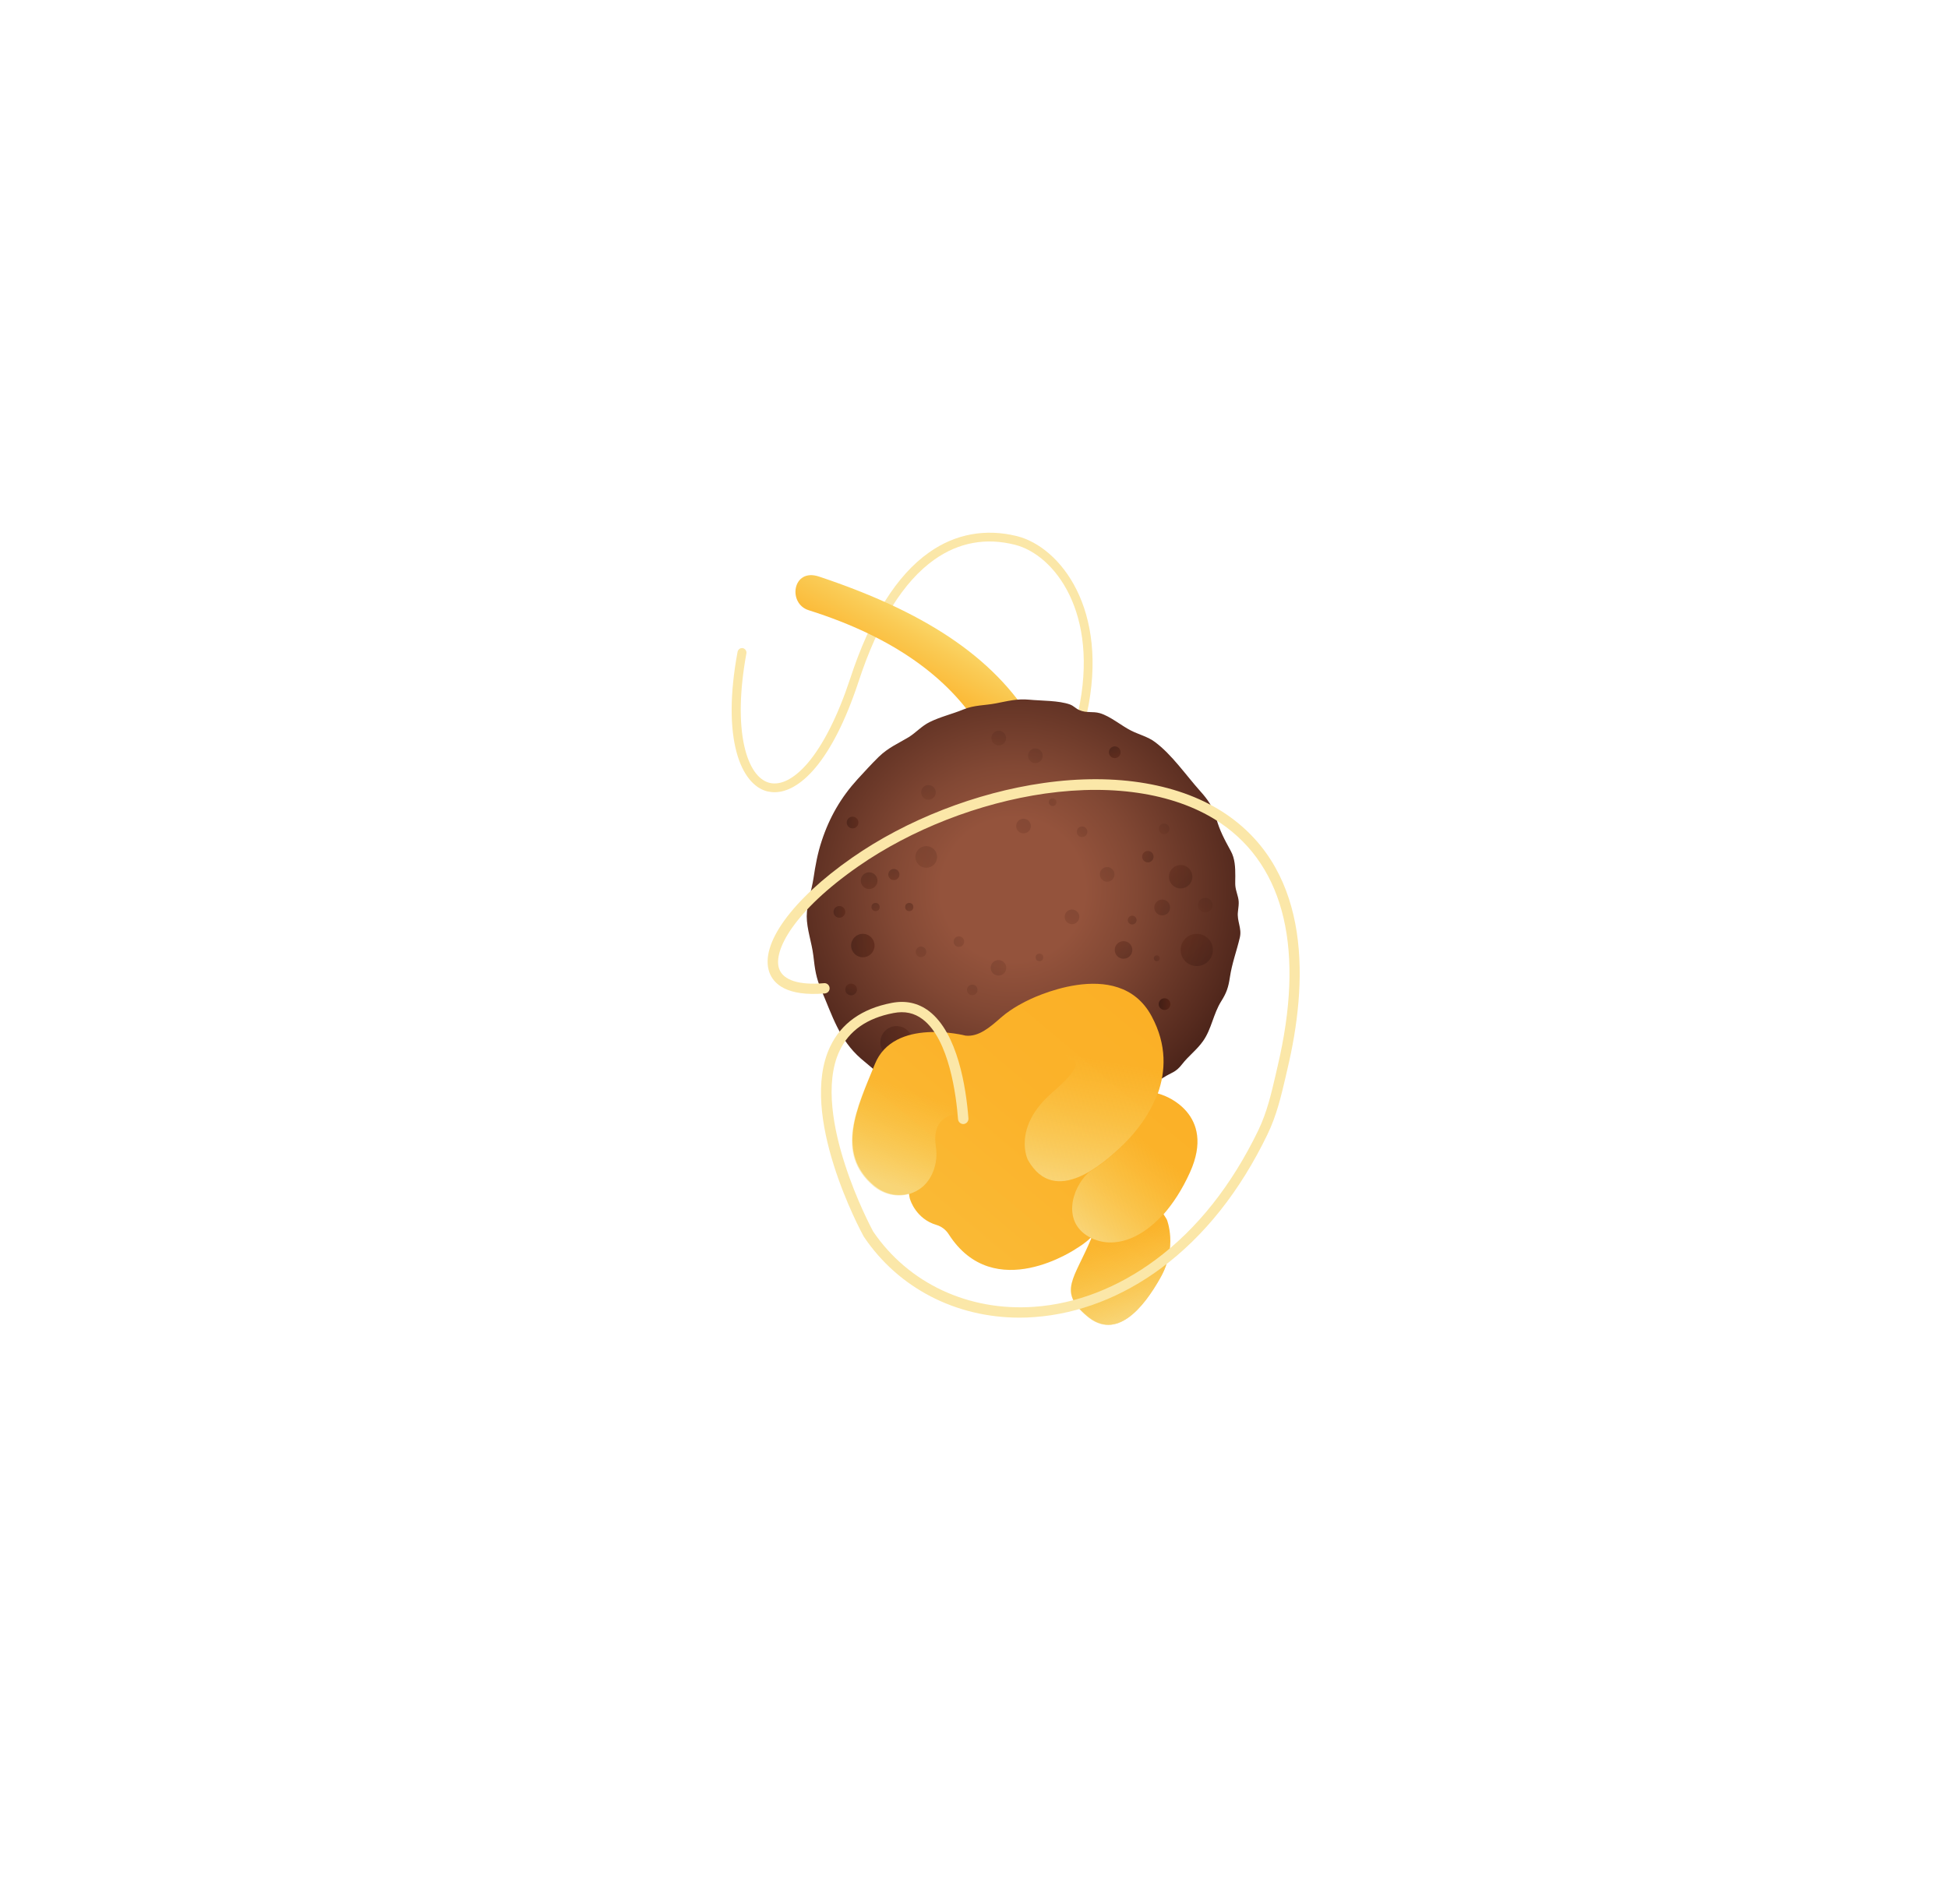 <?xml version="1.0" encoding="utf-8"?>
<!-- Generator: Adobe Illustrator 21.1.0, SVG Export Plug-In . SVG Version: 6.00 Build 0)  -->
<svg version="1.1" id="Layer_1" xmlns="http://www.w3.org/2000/svg" xmlns:xlink="http://www.w3.org/1999/xlink" x="0px" y="0px"
	 viewBox="0 0 1330 1300" style="enable-background:new 0 0 1330 1300;" xml:space="preserve">
<style type="text/css">
	.st0{fill:#FBE7A8;}
	.st1{fill:url(#SVGID_1_);}
	.st2{fill:url(#SVGID_2_);}
	.st3{opacity:0.47;fill:url(#SVGID_3_);enable-background:new    ;}
	.st4{opacity:0.5;fill:url(#SVGID_4_);enable-background:new    ;}
	.st5{opacity:0.39;fill:url(#SVGID_5_);enable-background:new    ;}
	.st6{opacity:0.62;fill:url(#SVGID_6_);enable-background:new    ;}
	.st7{opacity:0.4;fill:url(#SVGID_7_);enable-background:new    ;}
	.st8{opacity:0.62;fill:url(#SVGID_8_);enable-background:new    ;}
	.st9{opacity:0.56;fill:url(#SVGID_9_);enable-background:new    ;}
	.st10{opacity:0.62;fill:url(#SVGID_10_);enable-background:new    ;}
	.st11{opacity:0.56;fill:url(#SVGID_11_);enable-background:new    ;}
	.st12{fill:url(#SVGID_12_);}
	.st13{opacity:0.32;fill:url(#SVGID_13_);enable-background:new    ;}
	.st14{opacity:0.4;fill:url(#SVGID_14_);enable-background:new    ;}
	.st15{opacity:0.38;fill:url(#SVGID_15_);enable-background:new    ;}
	.st16{opacity:0.38;fill:url(#SVGID_16_);enable-background:new    ;}
	.st17{opacity:0.4;fill:url(#SVGID_17_);enable-background:new    ;}
	.st18{opacity:0.4;fill:url(#SVGID_18_);enable-background:new    ;}
	.st19{opacity:0.19;fill:url(#SVGID_19_);enable-background:new    ;}
	.st20{opacity:0.19;fill:url(#SVGID_20_);enable-background:new    ;}
	.st21{opacity:0.19;fill:url(#SVGID_21_);enable-background:new    ;}
	.st22{opacity:0.19;fill:url(#SVGID_22_);enable-background:new    ;}
	.st23{opacity:0.19;fill:url(#SVGID_23_);enable-background:new    ;}
	.st24{opacity:0.19;fill:url(#SVGID_24_);enable-background:new    ;}
	.st25{opacity:0.19;fill:url(#SVGID_25_);enable-background:new    ;}
	.st26{opacity:0.19;fill:url(#SVGID_26_);enable-background:new    ;}
	.st27{opacity:0.19;fill:url(#SVGID_27_);enable-background:new    ;}
	.st28{opacity:0.19;fill:url(#SVGID_28_);enable-background:new    ;}
	.st29{opacity:0.19;fill:url(#SVGID_29_);enable-background:new    ;}
	.st30{opacity:0.19;fill:url(#SVGID_30_);enable-background:new    ;}
	.st31{opacity:0.19;fill:url(#SVGID_31_);enable-background:new    ;}
	.st32{opacity:0.19;fill:url(#SVGID_32_);enable-background:new    ;}
	.st33{opacity:0.19;fill:url(#SVGID_33_);enable-background:new    ;}
	.st34{opacity:0.19;fill:url(#SVGID_34_);enable-background:new    ;}
	.st35{opacity:0.32;fill:url(#SVGID_35_);enable-background:new    ;}
	.st36{opacity:0.32;fill:url(#SVGID_36_);enable-background:new    ;}
	.st37{fill:none;}
	.st38{fill:url(#SVGID_37_);}
	.st39{opacity:0.69;fill:url(#SVGID_38_);enable-background:new    ;}
	.st40{opacity:0.69;fill:url(#SVGID_39_);enable-background:new    ;}
	.st41{opacity:0.69;fill:url(#SVGID_40_);enable-background:new    ;}
	.st42{opacity:0.69;fill:url(#SVGID_41_);enable-background:new    ;}
</style>
<path class="st0" d="M528.8,541c16.6,0,39-19.7,57.5-75.9c13.2-40.2,30.6-68.1,51.7-83c16.6-11.7,35.1-15.1,54.9-10.1
	c26.9,6.7,58.1,46.6,43.2,114.3c-0.4,1.6,0.7,3.3,2.3,3.6c1.6,0.4,3.3-0.7,3.6-2.3c15.7-71.7-18.4-114.2-47.7-121.5
	c-21.4-5.3-42.1-1.5-59.9,11.1c-22.2,15.6-40.3,44.6-53.9,86.1c-8.4,25.5-18.5,45.5-29.2,58c-9.1,10.5-18.2,15.2-25.9,13.3
	c-7.9-2-14-10.9-17.2-25c-3.7-16.4-3.2-38.3,1.4-63.4c0.3-1.7-0.8-3.2-2.4-3.6c-1.7-0.3-3.2,0.8-3.6,2.4
	c-11.1,59.5,2.2,90.8,20.2,95.4C525.4,540.7,527,541,528.8,541z"/>
<linearGradient id="SVGID_1_" gradientUnits="userSpaceOnUse" x1="948.928" y1="844.579" x2="981.737" y2="787.752" gradientTransform="matrix(-1 0 0 -1 1633.416 1300)">
	<stop  offset="0" style="stop-color:#FAD566"/>
	<stop  offset="0.172" style="stop-color:#FACB55"/>
	<stop  offset="0.488" style="stop-color:#FBBC3B"/>
	<stop  offset="0.774" style="stop-color:#FBB32B"/>
	<stop  offset="1" style="stop-color:#FBB026"/>
</linearGradient>
<path class="st1" d="M559.1,393.7c139.2,46.4,198,122,162,298c0,0-31.2,32.6-70.1,26.3c-38.9-6.3,0,0,0,0s139.1-226.3-98.9-301.3
	C537.6,412.1,541.1,387.7,559.1,393.7z"/>
<g>
	
		<radialGradient id="SVGID_2_" cx="941.718" cy="692.432" r="179.656" gradientTransform="matrix(-1 0 0 -1 1633.416 1300)" gradientUnits="userSpaceOnUse">
		<stop  offset="0.274" style="stop-color:#94533C"/>
		<stop  offset="0.469" style="stop-color:#824834"/>
		<stop  offset="0.854" style="stop-color:#552A1E"/>
		<stop  offset="1" style="stop-color:#421E15"/>
	</radialGradient>
	<path class="st2" d="M550.8,625.7c0-8,3.4-17.9,4.6-25.9c1.3-8.7,2.8-17.1,5.6-25.5c5.3-16.2,13.2-29.8,24.5-42.2
		c4.7-5.1,9.5-10.4,14.4-15.2c6.6-6.4,13-9,20.5-13.5c5-3.1,8.8-7.6,14.3-10.3c7.2-3.6,15.5-5.5,23-8.6c7.4-3.1,14.7-2.7,22.3-4.2
		c7.9-1.5,14.3-3.3,22.7-2.5c8.3,0.8,20.2,0.5,27.9,3.3c2.6,1,3.9,2.8,6.3,3.8c5,2.2,9,0.7,14,2.1c7.2,2.1,14.7,8.6,21.5,12
		c5,2.5,11.5,4.2,16,7.6c11.6,8.5,21.4,22.9,31.1,33.7c4.9,5.4,8.8,11,10.8,18.2c2.4,8.7,5.7,14.7,10,22.6
		c2.9,5.2,3.1,11.2,3.1,17.2c0,4.2-0.4,6.4,0.8,10.5c1.9,6.6,1.8,7,1,13.8c-0.8,6.5,2.8,11.2,1.3,17.6c-2.1,9-5.4,17.7-6.8,27.2
		c-1,6.8-2.3,10.6-5.9,16.3c-5.5,8.8-6.6,19-12.4,27.2c-4.2,6-9.9,10.1-14.3,15.8c-4.5,5.8-6.9,5.4-12.9,9.2
		c-5.9,3.7-9.6,10.6-15.4,14.3c-6.8,4.3-15,6.3-22,10.9c-12.9,8.7-31.6,10.6-47.2,11.3c-7.8,0.3-17,3-24.5,1.3
		c-7-1.6-13.1-5.1-20.5-5.3c-10-0.3-14.2-3.1-22.9-8c-6.8-3.8-12.4-4.5-18.5-9.4c-3.2-2.6-5.8-3-9.4-4.8c-4.7-2.5-6.5-6-10.2-9.6
		c-4.9-4.8-10.6-9.2-15.8-13.7c-14.8-12.9-19.5-29.3-27-46.7c-3.7-8.6-4.4-14.2-5.5-23.7C554.2,643.5,550.8,634.5,550.8,625.7z"/>
</g>
<linearGradient id="SVGID_3_" gradientUnits="userSpaceOnUse" x1="388.75" y1="282.726" x2="410.75" y2="282.726" gradientTransform="matrix(0.649 0.76 -0.76 0.649 772.447 161.1)">
	<stop  offset="0" style="stop-color:#562416"/>
	<stop  offset="1" style="stop-color:#421E15"/>
</linearGradient>
<circle class="st3" cx="817.1" cy="648.7" r="11"/>
<linearGradient id="SVGID_4_" gradientUnits="userSpaceOnUse" x1="1010.292" y1="588.3" x2="1032.292" y2="588.3" gradientTransform="matrix(-1 0 0 -1 1633.416 1300)">
	<stop  offset="0" style="stop-color:#562416"/>
	<stop  offset="1" style="stop-color:#421E15"/>
</linearGradient>
<circle class="st4" cx="612.1" cy="711.7" r="11"/>
<linearGradient id="SVGID_5_" gradientUnits="userSpaceOnUse" x1="410.581" y1="309.989" x2="426.581" y2="309.989" gradientTransform="matrix(0.707 0.707 -0.707 0.707 729.299 83.513)">
	<stop  offset="0" style="stop-color:#562416"/>
	<stop  offset="1" style="stop-color:#421E15"/>
</linearGradient>
<circle class="st5" cx="806.1" cy="598.7" r="8"/>
<linearGradient id="SVGID_6_" gradientUnits="userSpaceOnUse" x1="1036.292" y1="654.3" x2="1052.292" y2="654.3" gradientTransform="matrix(-1 0 0 -1 1633.416 1300)">
	<stop  offset="0" style="stop-color:#562416"/>
	<stop  offset="1" style="stop-color:#421E15"/>
</linearGradient>
<circle class="st6" cx="589.1" cy="645.7" r="8"/>
<linearGradient id="SVGID_7_" gradientUnits="userSpaceOnUse" x1="430.739" y1="371.988" x2="442.742" y2="371.988" gradientTransform="matrix(0.4 0.917 -0.917 0.4 933.432 99.608)">
	<stop  offset="0" style="stop-color:#562416"/>
	<stop  offset="1" style="stop-color:#421E15"/>
</linearGradient>
<circle class="st7" cx="767.1" cy="648.7" r="6"/>
<linearGradient id="SVGID_8_" gradientUnits="userSpaceOnUse" x1="1050.506" y1="527.286" x2="1058.507" y2="527.286" gradientTransform="matrix(-0.465 -0.885 0.885 -0.465 784.983 1692.447)">
	<stop  offset="0" style="stop-color:#562416"/>
	<stop  offset="1" style="stop-color:#421E15"/>
</linearGradient>
<circle class="st8" cx="761.1" cy="513.7" r="4"/>
<linearGradient id="SVGID_9_" gradientUnits="userSpaceOnUse" x1="699.082" y1="550.779" x2="707.084" y2="550.779" gradientTransform="matrix(-0.321 0.947 -0.947 -0.321 1328.476 186.651)">
	<stop  offset="0" style="stop-color:#562416"/>
	<stop  offset="1" style="stop-color:#421E15"/>
</linearGradient>
<circle class="st9" cx="581.1" cy="675.7" r="4"/>
<linearGradient id="SVGID_10_" gradientUnits="userSpaceOnUse" x1="1047.292" y1="738.3" x2="1055.292" y2="738.3" gradientTransform="matrix(-1 0 0 -1 1633.416 1300)">
	<stop  offset="0" style="stop-color:#562416"/>
	<stop  offset="1" style="stop-color:#421E15"/>
</linearGradient>
<circle class="st10" cx="582.1" cy="561.7" r="4"/>
<linearGradient id="SVGID_11_" gradientUnits="userSpaceOnUse" x1="1056.292" y1="677.3" x2="1064.292" y2="677.3" gradientTransform="matrix(-1 0 0 -1 1633.416 1300)">
	<stop  offset="0" style="stop-color:#562416"/>
	<stop  offset="1" style="stop-color:#421E15"/>
</linearGradient>
<circle class="st11" cx="573.1" cy="622.7" r="4"/>
<linearGradient id="SVGID_12_" gradientUnits="userSpaceOnUse" x1="834.292" y1="614.3" x2="842.292" y2="614.3" gradientTransform="matrix(-1 0 0 -1 1633.416 1300)">
	<stop  offset="0" style="stop-color:#562416"/>
	<stop  offset="1" style="stop-color:#421E15"/>
</linearGradient>
<circle class="st12" cx="795.1" cy="685.7" r="4"/>
<linearGradient id="SVGID_13_" gradientUnits="userSpaceOnUse" x1="401.911" y1="197.139" x2="412.746" y2="197.139" gradientTransform="matrix(0.853 0.522 -0.522 0.853 549.025 238.842)">
	<stop  offset="0" style="stop-color:#562416"/>
	<stop  offset="1" style="stop-color:#421E15"/>
</linearGradient>
<circle class="st13" cx="793.5" cy="619.7" r="5.4"/>
<linearGradient id="SVGID_14_" gradientUnits="userSpaceOnUse" x1="447.553" y1="226.383" x2="455.433" y2="226.383" gradientTransform="matrix(0.891 0.454 -0.454 0.891 484.101 178.379)">
	<stop  offset="0" style="stop-color:#562416"/>
	<stop  offset="1" style="stop-color:#421E15"/>
</linearGradient>
<circle class="st14" cx="783.7" cy="585" r="3.9"/>
<linearGradient id="SVGID_15_" gradientUnits="userSpaceOnUse" x1="924.538" y1="216.05" x2="935.855" y2="216.05" gradientTransform="matrix(4.489700e-11 -1 1 4.489700e-11 377.351 1531.554)">
	<stop  offset="0" style="stop-color:#562416"/>
	<stop  offset="1" style="stop-color:#421E15"/>
</linearGradient>
<circle class="st15" cx="593.4" cy="601.4" r="5.7"/>
<linearGradient id="SVGID_16_" gradientUnits="userSpaceOnUse" x1="922.821" y1="218.26" x2="930.485" y2="218.26" gradientTransform="matrix(-0.234 -0.972 0.972 -0.234 614.628 1549.124)">
	<stop  offset="0" style="stop-color:#562416"/>
	<stop  offset="1" style="stop-color:#421E15"/>
</linearGradient>
<circle class="st16" cx="610.3" cy="597.2" r="3.8"/>
<linearGradient id="SVGID_17_" gradientUnits="userSpaceOnUse" x1="971.939" y1="295.872" x2="977.513" y2="295.872" gradientTransform="matrix(-0.309 -0.951 0.951 -0.309 617.807 1637.836)">
	<stop  offset="0" style="stop-color:#562416"/>
	<stop  offset="1" style="stop-color:#421E15"/>
</linearGradient>
<circle class="st17" cx="597.8" cy="619.4" r="2.8"/>
<linearGradient id="SVGID_18_" gradientUnits="userSpaceOnUse" x1="964.827" y1="317.745" x2="970.401" y2="317.745" gradientTransform="matrix(-0.309 -0.951 0.951 -0.309 617.807 1637.836)">
	<stop  offset="0" style="stop-color:#562416"/>
	<stop  offset="1" style="stop-color:#421E15"/>
</linearGradient>
<circle class="st18" cx="620.8" cy="619.4" r="2.8"/>
<linearGradient id="SVGID_19_" gradientUnits="userSpaceOnUse" x1="728.946" y1="92.991" x2="743.717" y2="92.991" gradientTransform="matrix(0.706 -0.708 0.708 0.706 46.457 1040.814)">
	<stop  offset="0" style="stop-color:#562416"/>
	<stop  offset="1" style="stop-color:#421E15"/>
</linearGradient>
<circle class="st19" cx="632.4" cy="585.2" r="7.4"/>
<linearGradient id="SVGID_20_" gradientUnits="userSpaceOnUse" x1="800.252" y1="14.254" x2="810.254" y2="14.254" gradientTransform="matrix(0.521 -0.853 0.853 0.521 201.971 1220.85)">
	<stop  offset="0" style="stop-color:#562416"/>
	<stop  offset="1" style="stop-color:#421E15"/>
</linearGradient>
<circle class="st20" cx="633.9" cy="541.1" r="5"/>
<linearGradient id="SVGID_21_" gradientUnits="userSpaceOnUse" x1="814.502" y1="81.626" x2="824.503" y2="81.626" gradientTransform="matrix(0.521 -0.853 0.853 0.521 201.971 1220.85)">
	<stop  offset="0" style="stop-color:#562416"/>
	<stop  offset="1" style="stop-color:#421E15"/>
</linearGradient>
<circle class="st21" cx="698.8" cy="564.1" r="5"/>
<linearGradient id="SVGID_22_" gradientUnits="userSpaceOnUse" x1="816.063" y1="147.556" x2="826.064" y2="147.556" gradientTransform="matrix(0.521 -0.853 0.853 0.521 201.971 1220.85)">
	<stop  offset="0" style="stop-color:#562416"/>
	<stop  offset="1" style="stop-color:#421E15"/>
</linearGradient>
<circle class="st22" cx="755.9" cy="597.1" r="5"/>
<linearGradient id="SVGID_23_" gradientUnits="userSpaceOnUse" x1="778.808" y1="142.192" x2="788.81" y2="142.192" gradientTransform="matrix(0.521 -0.853 0.853 0.521 201.971 1220.85)">
	<stop  offset="0" style="stop-color:#562416"/>
	<stop  offset="1" style="stop-color:#421E15"/>
</linearGradient>
<circle class="st23" cx="731.9" cy="626.1" r="5"/>
<linearGradient id="SVGID_24_" gradientUnits="userSpaceOnUse" x1="833.056" y1="215.678" x2="843.057" y2="215.678" gradientTransform="matrix(0.521 -0.853 0.853 0.521 201.971 1220.85)">
	<stop  offset="0" style="stop-color:#562416"/>
	<stop  offset="1" style="stop-color:#421E15"/>
</linearGradient>
<circle class="st24" cx="822.9" cy="618.1" r="5"/>
<linearGradient id="SVGID_25_" gradientUnits="userSpaceOnUse" x1="859.645" y1="63.517" x2="869.647" y2="63.517" gradientTransform="matrix(0.521 -0.853 0.853 0.521 201.971 1220.85)">
	<stop  offset="0" style="stop-color:#562416"/>
	<stop  offset="1" style="stop-color:#421E15"/>
</linearGradient>
<circle class="st25" cx="706.9" cy="516.1" r="5"/>
<linearGradient id="SVGID_26_" gradientUnits="userSpaceOnUse" x1="856.876" y1="35.876" x2="866.878" y2="35.876" gradientTransform="matrix(0.521 -0.853 0.853 0.521 201.971 1220.85)">
	<stop  offset="0" style="stop-color:#562416"/>
	<stop  offset="1" style="stop-color:#421E15"/>
</linearGradient>
<circle class="st26" cx="681.9" cy="504" r="5"/>
<linearGradient id="SVGID_27_" gradientUnits="userSpaceOnUse" x1="776.631" y1="189.424" x2="783.906" y2="189.424" gradientTransform="matrix(0.453 -0.892 0.892 0.453 141.614 1285.897)">
	<stop  offset="0" style="stop-color:#562416"/>
	<stop  offset="1" style="stop-color:#421E15"/>
</linearGradient>
<circle class="st27" cx="663.8" cy="676" r="3.6"/>
<linearGradient id="SVGID_28_" gradientUnits="userSpaceOnUse" x1="906.885" y1="207.392" x2="914.16" y2="207.392" gradientTransform="matrix(0.453 -0.892 0.892 0.453 141.614 1285.897)">
	<stop  offset="0" style="stop-color:#562416"/>
	<stop  offset="1" style="stop-color:#421E15"/>
</linearGradient>
<circle class="st28" cx="738.8" cy="568" r="3.6"/>
<linearGradient id="SVGID_29_" gradientUnits="userSpaceOnUse" x1="934.024" y1="256.417" x2="941.298" y2="256.417" gradientTransform="matrix(0.453 -0.892 0.892 0.453 141.614 1285.897)">
	<stop  offset="0" style="stop-color:#562416"/>
	<stop  offset="1" style="stop-color:#421E15"/>
</linearGradient>
<circle class="st29" cx="794.8" cy="566" r="3.6"/>
<linearGradient id="SVGID_30_" gradientUnits="userSpaceOnUse" x1="783.966" y1="146.444" x2="791.241" y2="146.444" gradientTransform="matrix(0.453 -0.892 0.892 0.453 141.614 1285.897)">
	<stop  offset="0" style="stop-color:#562416"/>
	<stop  offset="1" style="stop-color:#421E15"/>
</linearGradient>
<circle class="st30" cx="628.8" cy="650" r="3.6"/>
<linearGradient id="SVGID_31_" gradientUnits="userSpaceOnUse" x1="736.954" y1="724.234" x2="747.61" y2="724.234" gradientTransform="matrix(-1 1.119955e-03 -1.119955e-03 -1 1424.793 1384.302)">
	<stop  offset="0" style="stop-color:#562416"/>
	<stop  offset="1" style="stop-color:#421E15"/>
</linearGradient>
<circle class="st31" cx="681.7" cy="660.9" r="5.3"/>
<linearGradient id="SVGID_32_" gradientUnits="userSpaceOnUse" x1="643.454" y1="674.789" x2="650.67" y2="674.789" gradientTransform="matrix(-0.972 0.235 -0.235 -0.972 1442.109 1146.959)">
	<stop  offset="0" style="stop-color:#562416"/>
	<stop  offset="1" style="stop-color:#421E15"/>
</linearGradient>
<circle class="st32" cx="654.7" cy="643" r="3.6"/>
<linearGradient id="SVGID_33_" gradientUnits="userSpaceOnUse" x1="625.962" y1="720.514" x2="631.21" y2="720.514" gradientTransform="matrix(-0.951 0.31 -0.31 -0.951 1530.84 1143.661)">
	<stop  offset="0" style="stop-color:#562416"/>
	<stop  offset="1" style="stop-color:#421E15"/>
</linearGradient>
<circle class="st33" cx="709.7" cy="653.8" r="2.6"/>
<linearGradient id="SVGID_34_" gradientUnits="userSpaceOnUse" x1="584.513" y1="818.493" x2="589.761" y2="818.493" gradientTransform="matrix(-0.951 0.31 -0.31 -0.951 1530.84 1143.661)">
	<stop  offset="0" style="stop-color:#562416"/>
	<stop  offset="1" style="stop-color:#421E15"/>
</linearGradient>
<circle class="st34" cx="718.7" cy="547.8" r="2.6"/>
<linearGradient id="SVGID_35_" gradientUnits="userSpaceOnUse" x1="429.005" y1="263.125" x2="434.915" y2="263.125" gradientTransform="matrix(0.664 0.748 -0.748 0.664 683.251 130.605)">
	<stop  offset="0" style="stop-color:#562416"/>
	<stop  offset="1" style="stop-color:#421E15"/>
</linearGradient>
<circle class="st35" cx="773" cy="628.3" r="3"/>
<linearGradient id="SVGID_36_" gradientUnits="userSpaceOnUse" x1="758.634" y1="669.218" x2="762.574" y2="669.218" gradientTransform="matrix(-0.951 0.309 -0.309 -0.951 1720.016 1055.661)">
	<stop  offset="0" style="stop-color:#562416"/>
	<stop  offset="1" style="stop-color:#421E15"/>
</linearGradient>
<circle class="st36" cx="789.8" cy="654.4" r="2"/>
<path class="st37" d="M735,851.7c0,0-60.2,41.7-90.5-14.8"/>
<linearGradient id="SVGID_37_" gradientUnits="userSpaceOnUse" x1="983.791" y1="446.089" x2="846.54" y2="609.659" gradientTransform="matrix(-1 0 0 -1 1633.416 1300)">
	<stop  offset="0" style="stop-color:#FABA36"/>
	<stop  offset="0.478" style="stop-color:#FBB32B"/>
	<stop  offset="1" style="stop-color:#FBB026"/>
</linearGradient>
<path class="st38" d="M597.3,810c6.2,5,14.3,7.2,22.1,5.4c0.4-0.1,0.8-0.2,1.2-0.3c0.5,3.8,0.9,4.3,0.9,4.3s3.9,13,17.9,17.1
	c3.4,1,6.4,3.3,8.3,6.3c31.1,48.6,87.5,9.6,87.5,9.6s5.5-3.2,9.4-7.1c0.3,0.2,0.2,0.1,0.5,0.3c-11.6,28-23,36.1-3,53
	c20,17,38.4-5.1,50.2-26.1c11.9-21,4.4-39.6,4.4-39.6s-0.9-1.7-2.3-3.7c6.5-7.4,12.7-16.8,18-28.5c18.4-40.5-18.1-52.7-18.1-52.7
	s-1.3-0.6-3.8-1.3c5.3-14.9,6.4-33-4.2-52.7c-22.9-42.7-84.9-10.7-84.9-10.7s-10.3,4.8-17.9,11.5c-7.6,6.7-15.3,13.4-24.3,12.4
	c0,0-48.9-12.7-61.9,19.5C585.3,756.3,569.9,787.5,597.3,810z"/>
<linearGradient id="SVGID_38_" gradientUnits="userSpaceOnUse" x1="903.477" y1="491.856" x2="865.553" y2="706.929" gradientTransform="matrix(-1 0 0 -1 1633.416 1300)">
	<stop  offset="3.188775e-04" style="stop-color:#F8E295"/>
	<stop  offset="0.398" style="stop-color:#F9D965;stop-opacity:0"/>
	<stop  offset="0.497" style="stop-color:#FACF55;stop-opacity:0"/>
	<stop  offset="0.689" style="stop-color:#FABE3B;stop-opacity:0"/>
	<stop  offset="0.863" style="stop-color:#FBB42B;stop-opacity:0"/>
	<stop  offset="1" style="stop-color:#FBB026;stop-opacity:0"/>
</linearGradient>
<path class="st39" d="M701.2,683.9c0,0,62.3-33,85.1,9.6c22.9,42.7-8.7,78-20.5,89.2s-45.6,42-64,9.4c0,0-11.1-22,16.8-46.2
	c27.9-24.1,10.9-22.4,10.9-22.4"/>
<linearGradient id="SVGID_39_" gradientUnits="userSpaceOnUse" x1="855.125" y1="401.951" x2="884.008" y2="481.307" gradientTransform="matrix(-1 0 0 -1 1633.416 1300)">
	<stop  offset="3.188775e-04" style="stop-color:#F8E295"/>
	<stop  offset="0.651" style="stop-color:#F9D965;stop-opacity:0"/>
	<stop  offset="0.708" style="stop-color:#FACF55;stop-opacity:0"/>
	<stop  offset="0.82" style="stop-color:#FABE3B;stop-opacity:0"/>
	<stop  offset="0.92" style="stop-color:#FBB42B;stop-opacity:0"/>
	<stop  offset="1" style="stop-color:#FBB026;stop-opacity:0"/>
</linearGradient>
<path class="st40" d="M745,845.7c14.5,7,33.1,1.7,49.3-16.5v0.1c1.4,2,2.3,3.7,2.3,3.7s7.4,18.6-4.3,39.5l-0.1,0.2
	c-11.9,21-30.2,43.1-50.2,26.1C722,881.7,733.4,873.7,745,845.7z"/>
<linearGradient id="SVGID_40_" gradientUnits="userSpaceOnUse" x1="890.124" y1="454.955" x2="797.336" y2="565.536" gradientTransform="matrix(-1 0 0 -1 1633.416 1300)">
	<stop  offset="3.188775e-04" style="stop-color:#F8E295"/>
	<stop  offset="0.521" style="stop-color:#F9D965;stop-opacity:0"/>
	<stop  offset="0.6" style="stop-color:#FACF55;stop-opacity:0"/>
	<stop  offset="0.753" style="stop-color:#FABE3B;stop-opacity:0"/>
	<stop  offset="0.891" style="stop-color:#FBB42B;stop-opacity:0"/>
	<stop  offset="1" style="stop-color:#FBB026;stop-opacity:0"/>
</linearGradient>
<path class="st41" d="M790.4,746.7c2.1,0.5,3.8,1.1,3.8,1.1s36.5,12.3,18.1,52.7c-18.4,40.5-47,54.9-67.3,44.9
	c-20.1-9.8-13.8-33.7-1.6-44.9c9.4-5.4,17.7-13.1,22.4-17.6C772.1,777.1,784.1,764.1,790.4,746.7z"/>
<linearGradient id="SVGID_41_" gradientUnits="userSpaceOnUse" x1="1031.895" y1="493.103" x2="1000.662" y2="582.95" gradientTransform="matrix(-1 0 0 -1 1633.416 1300)">
	<stop  offset="3.188775e-04" style="stop-color:#F8E295"/>
	<stop  offset="0.689" style="stop-color:#F9D965;stop-opacity:0"/>
	<stop  offset="0.759" style="stop-color:#F9D55F;stop-opacity:0"/>
	<stop  offset="0.851" style="stop-color:#FACB4F;stop-opacity:0"/>
	<stop  offset="0.954" style="stop-color:#FBB934;stop-opacity:0"/>
	<stop  offset="0.999" style="stop-color:#FBB026;stop-opacity:0"/>
</linearGradient>
<path class="st42" d="M649.2,706.3c-14.9-2.1-43-2.6-52.3,20.7c-11.9,29.4-27.1,60.2-0.8,82.7c6.9,5.9,16.4,8.3,25.1,5.5
	c6-1.9,12.3-6.1,15.9-15.2c2.2-5.5,2.8-11.6,1.8-17.5c-1-6.6-0.9-18.4,12.1-21.4"/>
<path class="st0" d="M696.1,899.8c3.4,0,6.8-0.1,10.3-0.4c30-2.2,59.8-13.7,86.4-33.4c29.4-21.8,53.8-52.5,72.5-91.2
	c6.4-13.2,9.4-26.4,12.4-39.1c0.4-1.9,0.9-3.8,1.3-5.7c13.6-57.2,17.3-133.7-41.7-173.9c-30.7-20.9-75-28.5-124.8-21.4
	c-45.9,6.5-93.6,25.1-130.7,51c-41.2,28.7-63.3,59.4-56.5,78.3c2.8,7.8,11.7,16.6,37.9,14.4c2-0.2,3.4-1.9,3.2-3.8
	c-0.2-2-1.9-3.4-3.8-3.2c-16.9,1.5-27.8-2-30.6-9.7c-4.5-12.5,10.4-39.7,53.9-70c36.3-25.3,82.8-43.4,127.7-49.8
	c48.1-6.8,90.7,0.4,119.8,20.2c44.1,30,57.5,87.5,38.8,166.4c-0.4,1.9-0.9,3.8-1.3,5.7c-2.9,12.4-5.8,25.2-11.8,37.7
	c-18.2,37.6-41.8,67.4-70.3,88.5c-25.5,18.9-54.1,30-82.7,32c-44.8,3.2-85.9-16-110-51.5c-1-1.9-11.4-21.4-19.2-45.7
	c-7.5-23.1-14.2-55.3-3.7-77.6c6.4-13.7,18.8-22.4,36.8-25.8c7.7-1.5,14.2-0.1,20,4.3c18.1,13.8,22.9,52.3,24.1,68.2
	c0.2,2,1.9,3.4,3.8,3.3c2-0.2,3.4-1.9,3.3-3.8c-1.6-21-7.3-58.3-26.9-73.3c-7.4-5.6-16-7.5-25.6-5.6c-20.3,3.9-34.4,14-41.9,29.8
	c-22.1,46.3,21,126.3,22.9,129.7l0.2,0.3C613.5,879.7,652.7,899.8,696.1,899.8z"/>
</svg>
